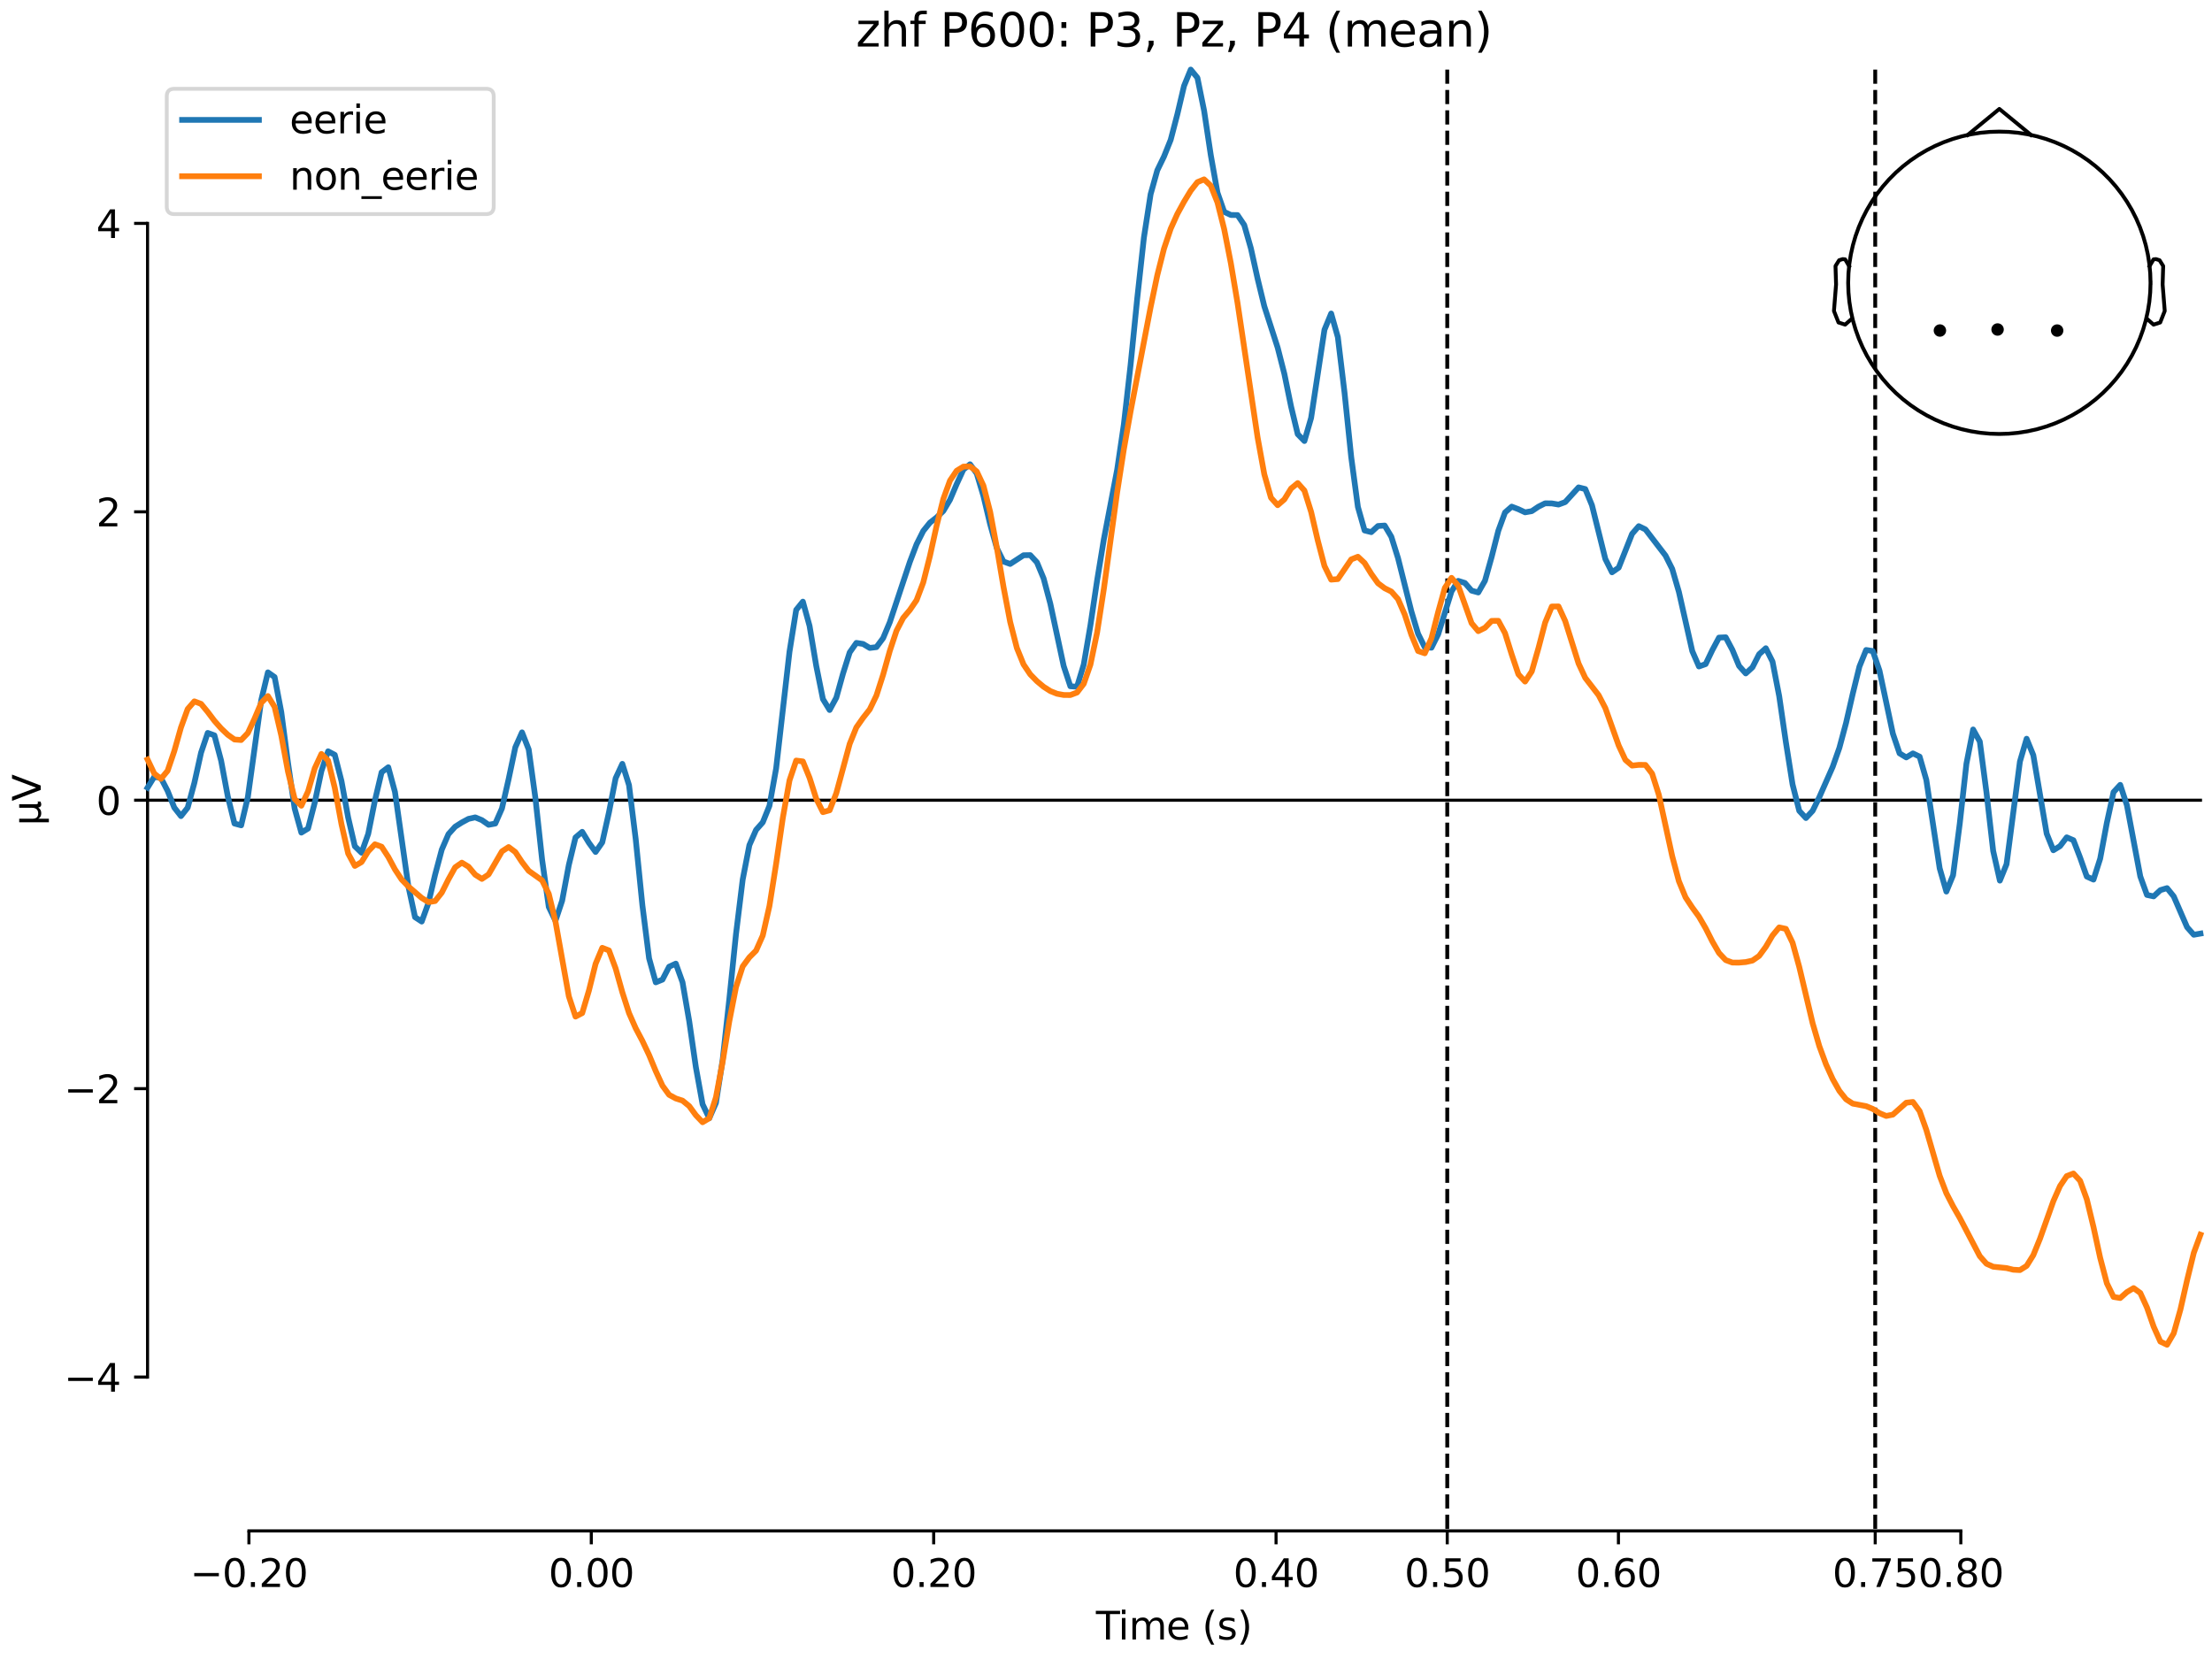 <?xml version="1.0" encoding="utf-8" standalone="no"?>
<!DOCTYPE svg PUBLIC "-//W3C//DTD SVG 1.1//EN"
  "http://www.w3.org/Graphics/SVG/1.1/DTD/svg11.dtd">
<svg xmlns:xlink="http://www.w3.org/1999/xlink" width="576pt" height="432pt" viewBox="0 0 576 432" xmlns="http://www.w3.org/2000/svg" version="1.1">
 <defs>
  <style type="text/css">*{stroke-linejoin: round; stroke-linecap: butt}</style>
 </defs>
 <g id="figure_1">
  <g id="patch_1">
   <path d="M 0 432 
L 576 432 
L 576 0 
L 0 0 
z
" style="fill: #ffffff"/>
  </g>
  <g id="axes_1">
   <g id="patch_2">
    <path d="M 38.421 398.644 
L 573 398.644 
L 573 18.118 
L 38.421 18.118 
L 38.421 398.644 
z
" style="fill: none; opacity: 0"/>
   </g>
   <g id="patch_3">
    <path d="M 38.421 358.587 
L 38.421 58.175 
" style="fill: none; stroke: #000000; stroke-width: 0.8; stroke-linejoin: miter; stroke-linecap: square"/>
   </g>
   <g id="LineCollection_1">
    <path d="M 376.86 18.118 
L 376.86 398.644 
" clip-path="url(#p47c82cd7dc)" style="fill: none; stroke-dasharray: 3.7,1.6; stroke-dashoffset: 0; stroke: #000000"/>
    <path d="M 488.303 18.118 
L 488.303 398.644 
" clip-path="url(#p47c82cd7dc)" style="fill: none; stroke-dasharray: 3.7,1.6; stroke-dashoffset: 0; stroke: #000000"/>
   </g>
   <g id="matplotlib.axis_1">
    <g id="xtick_1">
     <g id="line2d_1">
      <defs>
       <path id="m8f660db0a0" d="M 0 0 
L 0 3.5 
" style="stroke: #000000; stroke-width: 0.8"/>
      </defs>
      <g>
       <use xlink:href="#m8f660db0a0" x="64.819" y="398.644" style="stroke: #000000; stroke-width: 0.8"/>
      </g>
     </g>
     <g id="text_1">
      <!-- −0.20 -->
      <g transform="translate(49.496 413.242) scale(0.1 -0.1)">
       <defs>
        <path id="DejaVuSans-2212" d="M 678 2272 
L 4684 2272 
L 4684 1741 
L 678 1741 
L 678 2272 
z
" transform="scale(0.016)"/>
        <path id="DejaVuSans-30" d="M 2034 4250 
Q 1547 4250 1301 3770 
Q 1056 3291 1056 2328 
Q 1056 1369 1301 889 
Q 1547 409 2034 409 
Q 2525 409 2770 889 
Q 3016 1369 3016 2328 
Q 3016 3291 2770 3770 
Q 2525 4250 2034 4250 
z
M 2034 4750 
Q 2819 4750 3233 4129 
Q 3647 3509 3647 2328 
Q 3647 1150 3233 529 
Q 2819 -91 2034 -91 
Q 1250 -91 836 529 
Q 422 1150 422 2328 
Q 422 3509 836 4129 
Q 1250 4750 2034 4750 
z
" transform="scale(0.016)"/>
        <path id="DejaVuSans-2e" d="M 684 794 
L 1344 794 
L 1344 0 
L 684 0 
L 684 794 
z
" transform="scale(0.016)"/>
        <path id="DejaVuSans-32" d="M 1228 531 
L 3431 531 
L 3431 0 
L 469 0 
L 469 531 
Q 828 903 1448 1529 
Q 2069 2156 2228 2338 
Q 2531 2678 2651 2914 
Q 2772 3150 2772 3378 
Q 2772 3750 2511 3984 
Q 2250 4219 1831 4219 
Q 1534 4219 1204 4116 
Q 875 4013 500 3803 
L 500 4441 
Q 881 4594 1212 4672 
Q 1544 4750 1819 4750 
Q 2544 4750 2975 4387 
Q 3406 4025 3406 3419 
Q 3406 3131 3298 2873 
Q 3191 2616 2906 2266 
Q 2828 2175 2409 1742 
Q 1991 1309 1228 531 
z
" transform="scale(0.016)"/>
       </defs>
       <use xlink:href="#DejaVuSans-2212"/>
       <use xlink:href="#DejaVuSans-30" transform="translate(83.789 0)"/>
       <use xlink:href="#DejaVuSans-2e" transform="translate(147.412 0)"/>
       <use xlink:href="#DejaVuSans-32" transform="translate(179.199 0)"/>
       <use xlink:href="#DejaVuSans-30" transform="translate(242.822 0)"/>
      </g>
     </g>
    </g>
    <g id="xtick_2">
     <g id="line2d_2">
      <g>
       <use xlink:href="#m8f660db0a0" x="153.973" y="398.644" style="stroke: #000000; stroke-width: 0.8"/>
      </g>
     </g>
     <g id="text_2">
      <!-- 0.00 -->
      <g transform="translate(142.84 413.242) scale(0.1 -0.1)">
       <use xlink:href="#DejaVuSans-30"/>
       <use xlink:href="#DejaVuSans-2e" transform="translate(63.623 0)"/>
       <use xlink:href="#DejaVuSans-30" transform="translate(95.41 0)"/>
       <use xlink:href="#DejaVuSans-30" transform="translate(159.033 0)"/>
      </g>
     </g>
    </g>
    <g id="xtick_3">
     <g id="line2d_3">
      <g>
       <use xlink:href="#m8f660db0a0" x="243.128" y="398.644" style="stroke: #000000; stroke-width: 0.8"/>
      </g>
     </g>
     <g id="text_3">
      <!-- 0.20 -->
      <g transform="translate(231.995 413.242) scale(0.1 -0.1)">
       <use xlink:href="#DejaVuSans-30"/>
       <use xlink:href="#DejaVuSans-2e" transform="translate(63.623 0)"/>
       <use xlink:href="#DejaVuSans-32" transform="translate(95.41 0)"/>
       <use xlink:href="#DejaVuSans-30" transform="translate(159.033 0)"/>
      </g>
     </g>
    </g>
    <g id="xtick_4">
     <g id="line2d_4">
      <g>
       <use xlink:href="#m8f660db0a0" x="332.282" y="398.644" style="stroke: #000000; stroke-width: 0.8"/>
      </g>
     </g>
     <g id="text_4">
      <!-- 0.40 -->
      <g transform="translate(321.15 413.242) scale(0.1 -0.1)">
       <defs>
        <path id="DejaVuSans-34" d="M 2419 4116 
L 825 1625 
L 2419 1625 
L 2419 4116 
z
M 2253 4666 
L 3047 4666 
L 3047 1625 
L 3713 1625 
L 3713 1100 
L 3047 1100 
L 3047 0 
L 2419 0 
L 2419 1100 
L 313 1100 
L 313 1709 
L 2253 4666 
z
" transform="scale(0.016)"/>
       </defs>
       <use xlink:href="#DejaVuSans-30"/>
       <use xlink:href="#DejaVuSans-2e" transform="translate(63.623 0)"/>
       <use xlink:href="#DejaVuSans-34" transform="translate(95.41 0)"/>
       <use xlink:href="#DejaVuSans-30" transform="translate(159.033 0)"/>
      </g>
     </g>
    </g>
    <g id="xtick_5">
     <g id="line2d_5">
      <g>
       <use xlink:href="#m8f660db0a0" x="376.86" y="398.644" style="stroke: #000000; stroke-width: 0.8"/>
      </g>
     </g>
     <g id="text_5">
      <!-- 0.50 -->
      <g transform="translate(365.727 413.242) scale(0.1 -0.1)">
       <defs>
        <path id="DejaVuSans-35" d="M 691 4666 
L 3169 4666 
L 3169 4134 
L 1269 4134 
L 1269 2991 
Q 1406 3038 1543 3061 
Q 1681 3084 1819 3084 
Q 2600 3084 3056 2656 
Q 3513 2228 3513 1497 
Q 3513 744 3044 326 
Q 2575 -91 1722 -91 
Q 1428 -91 1123 -41 
Q 819 9 494 109 
L 494 744 
Q 775 591 1075 516 
Q 1375 441 1709 441 
Q 2250 441 2565 725 
Q 2881 1009 2881 1497 
Q 2881 1984 2565 2268 
Q 2250 2553 1709 2553 
Q 1456 2553 1204 2497 
Q 953 2441 691 2322 
L 691 4666 
z
" transform="scale(0.016)"/>
       </defs>
       <use xlink:href="#DejaVuSans-30"/>
       <use xlink:href="#DejaVuSans-2e" transform="translate(63.623 0)"/>
       <use xlink:href="#DejaVuSans-35" transform="translate(95.41 0)"/>
       <use xlink:href="#DejaVuSans-30" transform="translate(159.033 0)"/>
      </g>
     </g>
    </g>
    <g id="xtick_6">
     <g id="line2d_6">
      <g>
       <use xlink:href="#m8f660db0a0" x="421.437" y="398.644" style="stroke: #000000; stroke-width: 0.8"/>
      </g>
     </g>
     <g id="text_6">
      <!-- 0.60 -->
      <g transform="translate(410.304 413.242) scale(0.1 -0.1)">
       <defs>
        <path id="DejaVuSans-36" d="M 2113 2584 
Q 1688 2584 1439 2293 
Q 1191 2003 1191 1497 
Q 1191 994 1439 701 
Q 1688 409 2113 409 
Q 2538 409 2786 701 
Q 3034 994 3034 1497 
Q 3034 2003 2786 2293 
Q 2538 2584 2113 2584 
z
M 3366 4563 
L 3366 3988 
Q 3128 4100 2886 4159 
Q 2644 4219 2406 4219 
Q 1781 4219 1451 3797 
Q 1122 3375 1075 2522 
Q 1259 2794 1537 2939 
Q 1816 3084 2150 3084 
Q 2853 3084 3261 2657 
Q 3669 2231 3669 1497 
Q 3669 778 3244 343 
Q 2819 -91 2113 -91 
Q 1303 -91 875 529 
Q 447 1150 447 2328 
Q 447 3434 972 4092 
Q 1497 4750 2381 4750 
Q 2619 4750 2861 4703 
Q 3103 4656 3366 4563 
z
" transform="scale(0.016)"/>
       </defs>
       <use xlink:href="#DejaVuSans-30"/>
       <use xlink:href="#DejaVuSans-2e" transform="translate(63.623 0)"/>
       <use xlink:href="#DejaVuSans-36" transform="translate(95.41 0)"/>
       <use xlink:href="#DejaVuSans-30" transform="translate(159.033 0)"/>
      </g>
     </g>
    </g>
    <g id="xtick_7">
     <g id="line2d_7">
      <g>
       <use xlink:href="#m8f660db0a0" x="488.303" y="398.644" style="stroke: #000000; stroke-width: 0.8"/>
      </g>
     </g>
     <g id="text_7">
      <!-- 0.75 -->
      <g transform="translate(477.17 413.242) scale(0.1 -0.1)">
       <defs>
        <path id="DejaVuSans-37" d="M 525 4666 
L 3525 4666 
L 3525 4397 
L 1831 0 
L 1172 0 
L 2766 4134 
L 525 4134 
L 525 4666 
z
" transform="scale(0.016)"/>
       </defs>
       <use xlink:href="#DejaVuSans-30"/>
       <use xlink:href="#DejaVuSans-2e" transform="translate(63.623 0)"/>
       <use xlink:href="#DejaVuSans-37" transform="translate(95.41 0)"/>
       <use xlink:href="#DejaVuSans-35" transform="translate(159.033 0)"/>
      </g>
     </g>
    </g>
    <g id="xtick_8">
     <g id="line2d_8">
      <g>
       <use xlink:href="#m8f660db0a0" x="510.592" y="398.644" style="stroke: #000000; stroke-width: 0.8"/>
      </g>
     </g>
     <g id="text_8">
      <!-- 0.80 -->
      <g transform="translate(499.459 413.242) scale(0.1 -0.1)">
       <defs>
        <path id="DejaVuSans-38" d="M 2034 2216 
Q 1584 2216 1326 1975 
Q 1069 1734 1069 1313 
Q 1069 891 1326 650 
Q 1584 409 2034 409 
Q 2484 409 2743 651 
Q 3003 894 3003 1313 
Q 3003 1734 2745 1975 
Q 2488 2216 2034 2216 
z
M 1403 2484 
Q 997 2584 770 2862 
Q 544 3141 544 3541 
Q 544 4100 942 4425 
Q 1341 4750 2034 4750 
Q 2731 4750 3128 4425 
Q 3525 4100 3525 3541 
Q 3525 3141 3298 2862 
Q 3072 2584 2669 2484 
Q 3125 2378 3379 2068 
Q 3634 1759 3634 1313 
Q 3634 634 3220 271 
Q 2806 -91 2034 -91 
Q 1263 -91 848 271 
Q 434 634 434 1313 
Q 434 1759 690 2068 
Q 947 2378 1403 2484 
z
M 1172 3481 
Q 1172 3119 1398 2916 
Q 1625 2713 2034 2713 
Q 2441 2713 2670 2916 
Q 2900 3119 2900 3481 
Q 2900 3844 2670 4047 
Q 2441 4250 2034 4250 
Q 1625 4250 1398 4047 
Q 1172 3844 1172 3481 
z
" transform="scale(0.016)"/>
       </defs>
       <use xlink:href="#DejaVuSans-30"/>
       <use xlink:href="#DejaVuSans-2e" transform="translate(63.623 0)"/>
       <use xlink:href="#DejaVuSans-38" transform="translate(95.41 0)"/>
       <use xlink:href="#DejaVuSans-30" transform="translate(159.033 0)"/>
      </g>
     </g>
    </g>
    <g id="text_9">
     <!-- Time (s) -->
     <g transform="translate(285.381 426.92) scale(0.1 -0.1)">
      <defs>
       <path id="DejaVuSans-54" d="M -19 4666 
L 3928 4666 
L 3928 4134 
L 2272 4134 
L 2272 0 
L 1638 0 
L 1638 4134 
L -19 4134 
L -19 4666 
z
" transform="scale(0.016)"/>
       <path id="DejaVuSans-69" d="M 603 3500 
L 1178 3500 
L 1178 0 
L 603 0 
L 603 3500 
z
M 603 4863 
L 1178 4863 
L 1178 4134 
L 603 4134 
L 603 4863 
z
" transform="scale(0.016)"/>
       <path id="DejaVuSans-6d" d="M 3328 2828 
Q 3544 3216 3844 3400 
Q 4144 3584 4550 3584 
Q 5097 3584 5394 3201 
Q 5691 2819 5691 2113 
L 5691 0 
L 5113 0 
L 5113 2094 
Q 5113 2597 4934 2840 
Q 4756 3084 4391 3084 
Q 3944 3084 3684 2787 
Q 3425 2491 3425 1978 
L 3425 0 
L 2847 0 
L 2847 2094 
Q 2847 2600 2669 2842 
Q 2491 3084 2119 3084 
Q 1678 3084 1418 2786 
Q 1159 2488 1159 1978 
L 1159 0 
L 581 0 
L 581 3500 
L 1159 3500 
L 1159 2956 
Q 1356 3278 1631 3431 
Q 1906 3584 2284 3584 
Q 2666 3584 2933 3390 
Q 3200 3197 3328 2828 
z
" transform="scale(0.016)"/>
       <path id="DejaVuSans-65" d="M 3597 1894 
L 3597 1613 
L 953 1613 
Q 991 1019 1311 708 
Q 1631 397 2203 397 
Q 2534 397 2845 478 
Q 3156 559 3463 722 
L 3463 178 
Q 3153 47 2828 -22 
Q 2503 -91 2169 -91 
Q 1331 -91 842 396 
Q 353 884 353 1716 
Q 353 2575 817 3079 
Q 1281 3584 2069 3584 
Q 2775 3584 3186 3129 
Q 3597 2675 3597 1894 
z
M 3022 2063 
Q 3016 2534 2758 2815 
Q 2500 3097 2075 3097 
Q 1594 3097 1305 2825 
Q 1016 2553 972 2059 
L 3022 2063 
z
" transform="scale(0.016)"/>
       <path id="DejaVuSans-20" transform="scale(0.016)"/>
       <path id="DejaVuSans-28" d="M 1984 4856 
Q 1566 4138 1362 3434 
Q 1159 2731 1159 2009 
Q 1159 1288 1364 580 
Q 1569 -128 1984 -844 
L 1484 -844 
Q 1016 -109 783 600 
Q 550 1309 550 2009 
Q 550 2706 781 3412 
Q 1013 4119 1484 4856 
L 1984 4856 
z
" transform="scale(0.016)"/>
       <path id="DejaVuSans-73" d="M 2834 3397 
L 2834 2853 
Q 2591 2978 2328 3040 
Q 2066 3103 1784 3103 
Q 1356 3103 1142 2972 
Q 928 2841 928 2578 
Q 928 2378 1081 2264 
Q 1234 2150 1697 2047 
L 1894 2003 
Q 2506 1872 2764 1633 
Q 3022 1394 3022 966 
Q 3022 478 2636 193 
Q 2250 -91 1575 -91 
Q 1294 -91 989 -36 
Q 684 19 347 128 
L 347 722 
Q 666 556 975 473 
Q 1284 391 1588 391 
Q 1994 391 2212 530 
Q 2431 669 2431 922 
Q 2431 1156 2273 1281 
Q 2116 1406 1581 1522 
L 1381 1569 
Q 847 1681 609 1914 
Q 372 2147 372 2553 
Q 372 3047 722 3315 
Q 1072 3584 1716 3584 
Q 2034 3584 2315 3537 
Q 2597 3491 2834 3397 
z
" transform="scale(0.016)"/>
       <path id="DejaVuSans-29" d="M 513 4856 
L 1013 4856 
Q 1481 4119 1714 3412 
Q 1947 2706 1947 2009 
Q 1947 1309 1714 600 
Q 1481 -109 1013 -844 
L 513 -844 
Q 928 -128 1133 580 
Q 1338 1288 1338 2009 
Q 1338 2731 1133 3434 
Q 928 4138 513 4856 
z
" transform="scale(0.016)"/>
      </defs>
      <use xlink:href="#DejaVuSans-54"/>
      <use xlink:href="#DejaVuSans-69" transform="translate(57.959 0)"/>
      <use xlink:href="#DejaVuSans-6d" transform="translate(85.742 0)"/>
      <use xlink:href="#DejaVuSans-65" transform="translate(183.154 0)"/>
      <use xlink:href="#DejaVuSans-20" transform="translate(244.678 0)"/>
      <use xlink:href="#DejaVuSans-28" transform="translate(276.465 0)"/>
      <use xlink:href="#DejaVuSans-73" transform="translate(315.479 0)"/>
      <use xlink:href="#DejaVuSans-29" transform="translate(367.578 0)"/>
     </g>
    </g>
   </g>
   <g id="matplotlib.axis_2">
    <g id="ytick_1">
     <g id="line2d_9">
      <defs>
       <path id="m5c99ca7b8a" d="M 0 0 
L -3.5 0 
" style="stroke: #000000; stroke-width: 0.8"/>
      </defs>
      <g>
       <use xlink:href="#m5c99ca7b8a" x="38.421" y="358.587" style="stroke: #000000; stroke-width: 0.8"/>
      </g>
     </g>
     <g id="text_10">
      <!-- −4 -->
      <g transform="translate(16.678 362.386) scale(0.1 -0.1)">
       <use xlink:href="#DejaVuSans-2212"/>
       <use xlink:href="#DejaVuSans-34" transform="translate(83.789 0)"/>
      </g>
     </g>
    </g>
    <g id="ytick_2">
     <g id="line2d_10">
      <g>
       <use xlink:href="#m5c99ca7b8a" x="38.421" y="283.484" style="stroke: #000000; stroke-width: 0.8"/>
      </g>
     </g>
     <g id="text_11">
      <!-- −2 -->
      <g transform="translate(16.678 287.283) scale(0.1 -0.1)">
       <use xlink:href="#DejaVuSans-2212"/>
       <use xlink:href="#DejaVuSans-32" transform="translate(83.789 0)"/>
      </g>
     </g>
    </g>
    <g id="ytick_3">
     <g id="line2d_11">
      <g>
       <use xlink:href="#m5c99ca7b8a" x="38.421" y="208.381" style="stroke: #000000; stroke-width: 0.8"/>
      </g>
     </g>
     <g id="text_12">
      <!-- 0 -->
      <g transform="translate(25.058 212.18) scale(0.1 -0.1)">
       <use xlink:href="#DejaVuSans-30"/>
      </g>
     </g>
    </g>
    <g id="ytick_4">
     <g id="line2d_12">
      <g>
       <use xlink:href="#m5c99ca7b8a" x="38.421" y="133.278" style="stroke: #000000; stroke-width: 0.8"/>
      </g>
     </g>
     <g id="text_13">
      <!-- 2 -->
      <g transform="translate(25.058 137.077) scale(0.1 -0.1)">
       <use xlink:href="#DejaVuSans-32"/>
      </g>
     </g>
    </g>
    <g id="ytick_5">
     <g id="line2d_13">
      <g>
       <use xlink:href="#m5c99ca7b8a" x="38.421" y="58.175" style="stroke: #000000; stroke-width: 0.8"/>
      </g>
     </g>
     <g id="text_14">
      <!-- 4 -->
      <g transform="translate(25.058 61.974) scale(0.1 -0.1)">
       <use xlink:href="#DejaVuSans-34"/>
      </g>
     </g>
    </g>
    <g id="text_15">
     <!-- µV -->
     <g transform="translate(10.599 214.982) rotate(-90) scale(0.1 -0.1)">
      <defs>
       <path id="DejaVuSans-b5" d="M 544 -1331 
L 544 3500 
L 1119 3500 
L 1119 1325 
Q 1119 872 1334 640 
Q 1550 409 1972 409 
Q 2434 409 2667 671 
Q 2900 934 2900 1459 
L 2900 3500 
L 3475 3500 
L 3475 806 
Q 3475 619 3529 530 
Q 3584 441 3700 441 
Q 3728 441 3778 458 
Q 3828 475 3916 513 
L 3916 50 
Q 3788 -22 3673 -56 
Q 3559 -91 3450 -91 
Q 3234 -91 3106 31 
Q 2978 153 2931 403 
Q 2775 156 2548 32 
Q 2322 -91 2016 -91 
Q 1697 -91 1473 31 
Q 1250 153 1119 397 
L 1119 -1331 
L 544 -1331 
z
" transform="scale(0.016)"/>
       <path id="DejaVuSans-56" d="M 1831 0 
L 50 4666 
L 709 4666 
L 2188 738 
L 3669 4666 
L 4325 4666 
L 2547 0 
L 1831 0 
z
" transform="scale(0.016)"/>
      </defs>
      <use xlink:href="#DejaVuSans-b5"/>
      <use xlink:href="#DejaVuSans-56" transform="translate(63.623 0)"/>
     </g>
    </g>
   </g>
   <g id="patch_4">
    <path d="M 64.819 398.644 
L 510.592 398.644 
" style="fill: none; stroke: #000000; stroke-width: 0.8; stroke-linejoin: miter; stroke-linecap: square"/>
   </g>
   <g id="patch_5">
    <path d="M 38.421 208.381 
L 573 208.381 
" style="fill: none; stroke: #000000; stroke-width: 0.8; stroke-linejoin: miter; stroke-linecap: square"/>
   </g>
   <g id="text_16">
    <!-- zhf P600: P3, Pz, P4 (mean) -->
    <g transform="translate(222.872 12.118) scale(0.12 -0.12)">
     <defs>
      <path id="DejaVuSans-7a" d="M 353 3500 
L 3084 3500 
L 3084 2975 
L 922 459 
L 3084 459 
L 3084 0 
L 275 0 
L 275 525 
L 2438 3041 
L 353 3041 
L 353 3500 
z
" transform="scale(0.016)"/>
      <path id="DejaVuSans-68" d="M 3513 2113 
L 3513 0 
L 2938 0 
L 2938 2094 
Q 2938 2591 2744 2837 
Q 2550 3084 2163 3084 
Q 1697 3084 1428 2787 
Q 1159 2491 1159 1978 
L 1159 0 
L 581 0 
L 581 4863 
L 1159 4863 
L 1159 2956 
Q 1366 3272 1645 3428 
Q 1925 3584 2291 3584 
Q 2894 3584 3203 3211 
Q 3513 2838 3513 2113 
z
" transform="scale(0.016)"/>
      <path id="DejaVuSans-66" d="M 2375 4863 
L 2375 4384 
L 1825 4384 
Q 1516 4384 1395 4259 
Q 1275 4134 1275 3809 
L 1275 3500 
L 2222 3500 
L 2222 3053 
L 1275 3053 
L 1275 0 
L 697 0 
L 697 3053 
L 147 3053 
L 147 3500 
L 697 3500 
L 697 3744 
Q 697 4328 969 4595 
Q 1241 4863 1831 4863 
L 2375 4863 
z
" transform="scale(0.016)"/>
      <path id="DejaVuSans-50" d="M 1259 4147 
L 1259 2394 
L 2053 2394 
Q 2494 2394 2734 2622 
Q 2975 2850 2975 3272 
Q 2975 3691 2734 3919 
Q 2494 4147 2053 4147 
L 1259 4147 
z
M 628 4666 
L 2053 4666 
Q 2838 4666 3239 4311 
Q 3641 3956 3641 3272 
Q 3641 2581 3239 2228 
Q 2838 1875 2053 1875 
L 1259 1875 
L 1259 0 
L 628 0 
L 628 4666 
z
" transform="scale(0.016)"/>
      <path id="DejaVuSans-3a" d="M 750 794 
L 1409 794 
L 1409 0 
L 750 0 
L 750 794 
z
M 750 3309 
L 1409 3309 
L 1409 2516 
L 750 2516 
L 750 3309 
z
" transform="scale(0.016)"/>
      <path id="DejaVuSans-33" d="M 2597 2516 
Q 3050 2419 3304 2112 
Q 3559 1806 3559 1356 
Q 3559 666 3084 287 
Q 2609 -91 1734 -91 
Q 1441 -91 1130 -33 
Q 819 25 488 141 
L 488 750 
Q 750 597 1062 519 
Q 1375 441 1716 441 
Q 2309 441 2620 675 
Q 2931 909 2931 1356 
Q 2931 1769 2642 2001 
Q 2353 2234 1838 2234 
L 1294 2234 
L 1294 2753 
L 1863 2753 
Q 2328 2753 2575 2939 
Q 2822 3125 2822 3475 
Q 2822 3834 2567 4026 
Q 2313 4219 1838 4219 
Q 1578 4219 1281 4162 
Q 984 4106 628 3988 
L 628 4550 
Q 988 4650 1302 4700 
Q 1616 4750 1894 4750 
Q 2613 4750 3031 4423 
Q 3450 4097 3450 3541 
Q 3450 3153 3228 2886 
Q 3006 2619 2597 2516 
z
" transform="scale(0.016)"/>
      <path id="DejaVuSans-2c" d="M 750 794 
L 1409 794 
L 1409 256 
L 897 -744 
L 494 -744 
L 750 256 
L 750 794 
z
" transform="scale(0.016)"/>
      <path id="DejaVuSans-61" d="M 2194 1759 
Q 1497 1759 1228 1600 
Q 959 1441 959 1056 
Q 959 750 1161 570 
Q 1363 391 1709 391 
Q 2188 391 2477 730 
Q 2766 1069 2766 1631 
L 2766 1759 
L 2194 1759 
z
M 3341 1997 
L 3341 0 
L 2766 0 
L 2766 531 
Q 2569 213 2275 61 
Q 1981 -91 1556 -91 
Q 1019 -91 701 211 
Q 384 513 384 1019 
Q 384 1609 779 1909 
Q 1175 2209 1959 2209 
L 2766 2209 
L 2766 2266 
Q 2766 2663 2505 2880 
Q 2244 3097 1772 3097 
Q 1472 3097 1187 3025 
Q 903 2953 641 2809 
L 641 3341 
Q 956 3463 1253 3523 
Q 1550 3584 1831 3584 
Q 2591 3584 2966 3190 
Q 3341 2797 3341 1997 
z
" transform="scale(0.016)"/>
      <path id="DejaVuSans-6e" d="M 3513 2113 
L 3513 0 
L 2938 0 
L 2938 2094 
Q 2938 2591 2744 2837 
Q 2550 3084 2163 3084 
Q 1697 3084 1428 2787 
Q 1159 2491 1159 1978 
L 1159 0 
L 581 0 
L 581 3500 
L 1159 3500 
L 1159 2956 
Q 1366 3272 1645 3428 
Q 1925 3584 2291 3584 
Q 2894 3584 3203 3211 
Q 3513 2838 3513 2113 
z
" transform="scale(0.016)"/>
     </defs>
     <use xlink:href="#DejaVuSans-7a"/>
     <use xlink:href="#DejaVuSans-68" transform="translate(52.49 0)"/>
     <use xlink:href="#DejaVuSans-66" transform="translate(115.869 0)"/>
     <use xlink:href="#DejaVuSans-20" transform="translate(151.074 0)"/>
     <use xlink:href="#DejaVuSans-50" transform="translate(182.861 0)"/>
     <use xlink:href="#DejaVuSans-36" transform="translate(243.164 0)"/>
     <use xlink:href="#DejaVuSans-30" transform="translate(306.787 0)"/>
     <use xlink:href="#DejaVuSans-30" transform="translate(370.41 0)"/>
     <use xlink:href="#DejaVuSans-3a" transform="translate(434.033 0)"/>
     <use xlink:href="#DejaVuSans-20" transform="translate(467.725 0)"/>
     <use xlink:href="#DejaVuSans-50" transform="translate(499.512 0)"/>
     <use xlink:href="#DejaVuSans-33" transform="translate(559.814 0)"/>
     <use xlink:href="#DejaVuSans-2c" transform="translate(623.438 0)"/>
     <use xlink:href="#DejaVuSans-20" transform="translate(655.225 0)"/>
     <use xlink:href="#DejaVuSans-50" transform="translate(687.012 0)"/>
     <use xlink:href="#DejaVuSans-7a" transform="translate(747.314 0)"/>
     <use xlink:href="#DejaVuSans-2c" transform="translate(799.805 0)"/>
     <use xlink:href="#DejaVuSans-20" transform="translate(831.592 0)"/>
     <use xlink:href="#DejaVuSans-50" transform="translate(863.379 0)"/>
     <use xlink:href="#DejaVuSans-34" transform="translate(923.682 0)"/>
     <use xlink:href="#DejaVuSans-20" transform="translate(987.305 0)"/>
     <use xlink:href="#DejaVuSans-28" transform="translate(1019.092 0)"/>
     <use xlink:href="#DejaVuSans-6d" transform="translate(1058.105 0)"/>
     <use xlink:href="#DejaVuSans-65" transform="translate(1155.518 0)"/>
     <use xlink:href="#DejaVuSans-61" transform="translate(1217.041 0)"/>
     <use xlink:href="#DejaVuSans-6e" transform="translate(1278.32 0)"/>
     <use xlink:href="#DejaVuSans-29" transform="translate(1341.699 0)"/>
    </g>
   </g>
   <g id="legend_1">
    <g id="patch_6">
     <path d="M 45.421 55.753 
L 126.563 55.753 
Q 128.563 55.753 128.563 53.753 
L 128.563 25.118 
Q 128.563 23.118 126.563 23.118 
L 45.421 23.118 
Q 43.421 23.118 43.421 25.118 
L 43.421 53.753 
Q 43.421 55.753 45.421 55.753 
z
" style="fill: #ffffff; opacity: 0.8; stroke: #cccccc; stroke-linejoin: miter"/>
    </g>
    <g id="line2d_14">
     <path d="M 47.421 31.217 
L 57.421 31.217 
L 67.421 31.217 
" style="fill: none; stroke: #1f77b4; stroke-width: 1.5; stroke-linecap: square"/>
    </g>
    <g id="text_17">
     <!-- eerie -->
     <g transform="translate(75.421 34.717) scale(0.1 -0.1)">
      <defs>
       <path id="DejaVuSans-72" d="M 2631 2963 
Q 2534 3019 2420 3045 
Q 2306 3072 2169 3072 
Q 1681 3072 1420 2755 
Q 1159 2438 1159 1844 
L 1159 0 
L 581 0 
L 581 3500 
L 1159 3500 
L 1159 2956 
Q 1341 3275 1631 3429 
Q 1922 3584 2338 3584 
Q 2397 3584 2469 3576 
Q 2541 3569 2628 3553 
L 2631 2963 
z
" transform="scale(0.016)"/>
      </defs>
      <use xlink:href="#DejaVuSans-65"/>
      <use xlink:href="#DejaVuSans-65" transform="translate(61.523 0)"/>
      <use xlink:href="#DejaVuSans-72" transform="translate(123.047 0)"/>
      <use xlink:href="#DejaVuSans-69" transform="translate(164.16 0)"/>
      <use xlink:href="#DejaVuSans-65" transform="translate(191.943 0)"/>
     </g>
    </g>
    <g id="line2d_15">
     <path d="M 47.421 45.895 
L 57.421 45.895 
L 67.421 45.895 
" style="fill: none; stroke: #ff7f0e; stroke-width: 1.5; stroke-linecap: square"/>
    </g>
    <g id="text_18">
     <!-- non_eerie -->
     <g transform="translate(75.421 49.395) scale(0.1 -0.1)">
      <defs>
       <path id="DejaVuSans-6f" d="M 1959 3097 
Q 1497 3097 1228 2736 
Q 959 2375 959 1747 
Q 959 1119 1226 758 
Q 1494 397 1959 397 
Q 2419 397 2687 759 
Q 2956 1122 2956 1747 
Q 2956 2369 2687 2733 
Q 2419 3097 1959 3097 
z
M 1959 3584 
Q 2709 3584 3137 3096 
Q 3566 2609 3566 1747 
Q 3566 888 3137 398 
Q 2709 -91 1959 -91 
Q 1206 -91 779 398 
Q 353 888 353 1747 
Q 353 2609 779 3096 
Q 1206 3584 1959 3584 
z
" transform="scale(0.016)"/>
       <path id="DejaVuSans-5f" d="M 3263 -1063 
L 3263 -1509 
L -63 -1509 
L -63 -1063 
L 3263 -1063 
z
" transform="scale(0.016)"/>
      </defs>
      <use xlink:href="#DejaVuSans-6e"/>
      <use xlink:href="#DejaVuSans-6f" transform="translate(63.379 0)"/>
      <use xlink:href="#DejaVuSans-6e" transform="translate(124.561 0)"/>
      <use xlink:href="#DejaVuSans-5f" transform="translate(187.939 0)"/>
      <use xlink:href="#DejaVuSans-65" transform="translate(237.939 0)"/>
      <use xlink:href="#DejaVuSans-65" transform="translate(299.463 0)"/>
      <use xlink:href="#DejaVuSans-72" transform="translate(360.986 0)"/>
      <use xlink:href="#DejaVuSans-69" transform="translate(402.1 0)"/>
      <use xlink:href="#DejaVuSans-65" transform="translate(429.883 0)"/>
     </g>
    </g>
   </g>
   <g id="line2d_16">
    <path d="M 38.421 205.099 
L 40.162 202.288 
L 41.903 202.568 
L 43.644 205.943 
L 45.386 210.298 
L 47.127 212.513 
L 48.868 210.319 
L 50.61 203.88 
L 52.351 196.008 
L 54.092 190.851 
L 55.834 191.483 
L 57.575 198.053 
L 59.316 207.391 
L 61.057 214.443 
L 62.799 214.917 
L 64.54 207.566 
L 68.023 182.327 
L 69.764 175.078 
L 71.505 176.301 
L 73.247 185.43 
L 74.988 198.618 
L 76.729 210.55 
L 78.47 216.813 
L 80.212 215.75 
L 81.953 209.025 
L 83.694 200.781 
L 85.436 195.637 
L 87.177 196.555 
L 88.918 203.372 
L 90.66 212.878 
L 92.401 220.37 
L 94.142 222.055 
L 95.883 217.142 
L 97.625 208.455 
L 99.366 201.104 
L 101.107 199.788 
L 102.849 206.23 
L 106.331 230.747 
L 108.073 238.83 
L 109.814 239.971 
L 111.555 235.164 
L 113.296 227.777 
L 115.038 221.236 
L 116.779 217.205 
L 118.52 215.269 
L 120.262 214.167 
L 122.003 213.229 
L 123.744 212.842 
L 125.486 213.558 
L 127.227 214.775 
L 128.968 214.455 
L 130.709 210.503 
L 132.451 202.859 
L 134.192 194.586 
L 135.933 190.7 
L 137.675 195.152 
L 139.416 207.802 
L 141.157 223.812 
L 142.899 236.167 
L 144.64 239.764 
L 146.381 234.54 
L 148.122 225.23 
L 149.864 218.073 
L 151.605 216.599 
L 153.346 219.458 
L 155.088 221.852 
L 156.829 219.353 
L 158.57 211.538 
L 160.312 202.648 
L 162.053 198.903 
L 163.794 204.446 
L 165.535 218.492 
L 167.277 235.74 
L 169.018 249.539 
L 170.759 255.801 
L 172.501 255.088 
L 174.242 251.725 
L 175.983 250.925 
L 177.725 255.776 
L 179.466 265.877 
L 181.207 277.92 
L 182.948 287.547 
L 184.69 291.196 
L 186.431 287.192 
L 188.172 276.039 
L 189.914 260.15 
L 191.655 243.214 
L 193.396 229.043 
L 195.138 220.068 
L 196.879 216.108 
L 198.62 214.137 
L 200.361 209.829 
L 202.103 200.105 
L 205.585 169.696 
L 207.327 158.814 
L 209.068 156.663 
L 210.809 162.987 
L 212.551 173.406 
L 214.292 182.051 
L 216.033 184.883 
L 217.774 181.677 
L 219.516 175.403 
L 221.257 169.887 
L 222.998 167.407 
L 224.74 167.681 
L 226.481 168.725 
L 228.222 168.51 
L 229.964 166.164 
L 231.705 162.022 
L 235.187 151.532 
L 236.929 146.315 
L 238.67 141.733 
L 240.411 138.269 
L 242.153 136.098 
L 243.894 134.736 
L 245.635 133.062 
L 247.377 130.139 
L 249.118 126.059 
L 250.859 122.28 
L 252.6 120.899 
L 254.342 123.306 
L 256.083 129.165 
L 257.824 136.473 
L 259.566 142.716 
L 261.307 146.222 
L 263.048 146.854 
L 266.531 144.585 
L 268.272 144.551 
L 270.013 146.426 
L 271.755 150.623 
L 273.496 157.177 
L 276.979 173.43 
L 278.72 178.699 
L 280.461 178.824 
L 282.203 173.045 
L 283.944 162.837 
L 285.685 151.142 
L 287.427 140.507 
L 290.909 122.293 
L 292.65 110.505 
L 294.392 95.101 
L 296.133 77.717 
L 297.874 61.864 
L 299.616 50.583 
L 301.357 44.352 
L 303.098 40.763 
L 304.84 36.427 
L 306.581 29.756 
L 308.322 22.368 
L 310.063 18.118 
L 311.805 20.247 
L 313.546 28.829 
L 315.287 40.405 
L 317.029 50.173 
L 318.77 55.162 
L 320.511 55.982 
L 322.253 56.003 
L 323.994 58.589 
L 325.735 64.683 
L 327.476 72.561 
L 329.218 79.736 
L 332.7 90.525 
L 334.442 97.34 
L 336.183 105.813 
L 337.924 113.054 
L 339.666 114.841 
L 341.407 108.845 
L 344.889 85.873 
L 346.631 81.637 
L 348.372 87.783 
L 350.113 102.229 
L 351.855 119.034 
L 353.596 132.008 
L 355.337 138.132 
L 357.079 138.568 
L 358.82 136.971 
L 360.561 136.85 
L 362.302 139.767 
L 364.044 145.343 
L 367.526 159.224 
L 369.268 165.042 
L 371.009 168.546 
L 372.75 168.661 
L 374.492 165.18 
L 377.974 153.991 
L 379.715 151.256 
L 381.457 151.803 
L 383.198 153.802 
L 384.939 154.282 
L 386.681 151.23 
L 388.422 145.027 
L 390.163 138.191 
L 391.905 133.446 
L 393.646 131.926 
L 395.387 132.594 
L 397.128 133.409 
L 398.87 133.101 
L 400.611 131.933 
L 402.352 131.06 
L 404.094 131.088 
L 405.835 131.384 
L 407.576 130.746 
L 411.059 126.914 
L 412.8 127.344 
L 414.541 131.555 
L 418.024 145.547 
L 419.765 149.027 
L 421.507 147.817 
L 424.989 139.014 
L 426.731 137.01 
L 428.472 137.858 
L 433.696 144.67 
L 435.437 148.139 
L 437.178 154.121 
L 440.661 169.542 
L 442.402 173.551 
L 444.144 172.929 
L 445.885 169.29 
L 447.626 166.029 
L 449.367 165.947 
L 451.109 169.22 
L 452.85 173.408 
L 454.591 175.362 
L 456.333 173.768 
L 458.074 170.354 
L 459.815 168.798 
L 461.557 172.276 
L 463.298 181.271 
L 465.039 193.257 
L 466.78 204.264 
L 468.522 211.138 
L 470.263 213.014 
L 472.004 211.139 
L 473.746 207.58 
L 477.228 199.685 
L 478.97 194.736 
L 480.711 188.25 
L 482.452 180.657 
L 484.193 173.573 
L 485.935 169.255 
L 487.676 169.526 
L 489.417 174.635 
L 492.9 191.044 
L 494.641 196.166 
L 496.383 197.23 
L 498.124 196.185 
L 499.865 197.025 
L 501.606 203.066 
L 505.089 226.118 
L 506.83 232.167 
L 508.572 227.919 
L 510.313 214.499 
L 512.054 198.869 
L 513.796 189.951 
L 515.537 193.09 
L 517.278 206.385 
L 519.019 221.588 
L 520.761 229.312 
L 522.502 225.03 
L 525.985 198.306 
L 527.726 192.365 
L 529.467 196.64 
L 532.95 217.082 
L 534.691 221.402 
L 536.432 220.33 
L 538.174 218.041 
L 539.915 218.789 
L 541.656 223.31 
L 543.398 228.256 
L 545.139 229.044 
L 546.88 223.603 
L 548.622 214.248 
L 550.363 206.267 
L 552.104 204.377 
L 553.845 209.701 
L 557.328 228.221 
L 559.069 233.042 
L 560.811 233.412 
L 562.552 231.788 
L 564.293 231.266 
L 566.035 233.416 
L 569.517 241.448 
L 571.258 243.408 
L 573 243.101 
L 573 243.101 
" style="fill: none; stroke: #1f77b4; stroke-width: 1.5; stroke-linecap: square"/>
   </g>
   <g id="line2d_17">
    <path d="M 38.421 197.778 
L 40.162 201.425 
L 41.903 202.821 
L 43.644 200.709 
L 45.386 195.578 
L 47.127 189.42 
L 48.868 184.63 
L 50.61 182.63 
L 52.351 183.284 
L 54.092 185.388 
L 55.834 187.699 
L 57.575 189.67 
L 59.316 191.327 
L 61.057 192.564 
L 62.799 192.699 
L 64.54 190.883 
L 66.281 187.133 
L 68.023 183.016 
L 69.764 181.246 
L 71.505 184.072 
L 73.247 191.535 
L 74.988 200.922 
L 76.729 208.059 
L 78.47 209.809 
L 80.212 206.087 
L 81.953 200.072 
L 83.694 196.326 
L 85.436 198.034 
L 87.177 205.165 
L 88.918 214.602 
L 90.66 222.248 
L 92.401 225.485 
L 94.142 224.486 
L 95.883 221.68 
L 97.625 219.854 
L 99.366 220.477 
L 101.107 223.143 
L 102.849 226.392 
L 104.59 229.03 
L 106.331 230.832 
L 109.814 233.822 
L 111.555 234.907 
L 113.296 234.632 
L 115.038 232.443 
L 116.779 228.975 
L 118.52 225.845 
L 120.262 224.633 
L 122.003 225.691 
L 123.744 227.765 
L 125.486 228.867 
L 127.227 227.7 
L 130.709 221.692 
L 132.451 220.565 
L 134.192 221.865 
L 135.933 224.488 
L 137.675 226.761 
L 141.157 229.238 
L 142.899 232.751 
L 144.64 239.941 
L 148.122 259.438 
L 149.864 264.716 
L 151.605 263.809 
L 153.346 257.974 
L 155.088 250.978 
L 156.829 246.812 
L 158.57 247.487 
L 160.312 252.184 
L 162.053 258.381 
L 163.794 263.8 
L 165.535 267.752 
L 167.277 271.048 
L 169.018 274.72 
L 170.759 278.914 
L 172.501 282.708 
L 174.242 285.096 
L 175.983 286.037 
L 177.725 286.6 
L 179.466 288.023 
L 181.207 290.402 
L 182.948 292.229 
L 184.69 291.182 
L 186.431 285.745 
L 188.172 276.488 
L 189.914 265.909 
L 191.655 257.041 
L 193.396 251.656 
L 195.138 249.281 
L 196.879 247.538 
L 198.62 243.61 
L 200.361 235.918 
L 202.103 224.931 
L 203.844 212.99 
L 205.585 203.209 
L 207.327 198.05 
L 209.068 198.274 
L 210.809 202.547 
L 212.551 207.997 
L 214.292 211.481 
L 216.033 210.992 
L 217.774 206.533 
L 221.257 193.701 
L 222.998 189.413 
L 224.74 186.933 
L 226.481 184.716 
L 228.222 181.108 
L 229.964 175.682 
L 231.705 169.494 
L 233.446 164.251 
L 235.187 160.906 
L 236.929 158.835 
L 238.67 156.289 
L 240.411 151.679 
L 242.153 144.789 
L 243.894 136.903 
L 245.635 129.931 
L 247.377 125.143 
L 249.118 122.573 
L 250.859 121.508 
L 252.6 121.441 
L 254.342 122.758 
L 256.083 126.469 
L 257.824 133.241 
L 259.566 142.578 
L 261.307 152.815 
L 263.048 161.967 
L 264.79 168.735 
L 266.531 173.018 
L 268.272 175.6 
L 270.013 177.379 
L 271.755 178.83 
L 273.496 179.948 
L 275.237 180.647 
L 276.979 180.975 
L 278.72 180.986 
L 280.461 180.328 
L 282.203 178.064 
L 283.944 173.067 
L 285.685 164.711 
L 287.427 153.441 
L 290.909 128.161 
L 292.65 116.974 
L 294.392 107.166 
L 299.616 79.99 
L 301.357 71.666 
L 303.098 64.762 
L 304.84 59.57 
L 306.581 55.709 
L 308.322 52.52 
L 310.063 49.656 
L 311.805 47.432 
L 313.546 46.707 
L 315.287 48.346 
L 317.029 52.737 
L 318.77 59.652 
L 320.511 68.537 
L 322.253 78.901 
L 327.476 113.902 
L 329.218 123.49 
L 330.959 129.609 
L 332.7 131.548 
L 334.442 130.043 
L 336.183 127.219 
L 337.924 125.79 
L 339.666 127.735 
L 341.407 133.279 
L 343.148 140.742 
L 344.889 147.382 
L 346.631 150.934 
L 348.372 150.791 
L 351.855 145.67 
L 353.596 144.973 
L 355.337 146.598 
L 357.079 149.426 
L 358.82 151.864 
L 360.561 153.17 
L 362.302 154.038 
L 364.044 156.007 
L 365.785 160.016 
L 367.526 165.311 
L 369.268 169.525 
L 371.009 170.117 
L 372.75 166.19 
L 374.492 159.378 
L 376.233 153.089 
L 377.974 150.468 
L 379.715 152.51 
L 383.198 162.28 
L 384.939 164.347 
L 386.681 163.477 
L 388.422 161.673 
L 390.163 161.659 
L 391.905 164.871 
L 393.646 170.423 
L 395.387 175.584 
L 397.128 177.48 
L 398.87 174.839 
L 400.611 168.77 
L 402.352 162.125 
L 404.094 157.937 
L 405.835 157.914 
L 407.576 161.712 
L 411.059 172.78 
L 412.8 176.515 
L 416.283 181.028 
L 418.024 184.376 
L 421.507 194.132 
L 423.248 197.872 
L 424.989 199.36 
L 426.731 199.173 
L 428.472 199.183 
L 430.213 201.466 
L 431.954 206.952 
L 435.437 222.936 
L 437.178 229.458 
L 438.92 233.674 
L 440.661 236.308 
L 442.402 238.695 
L 444.144 241.701 
L 445.885 245.144 
L 447.626 248.155 
L 449.367 250.001 
L 451.109 250.651 
L 452.85 250.66 
L 454.591 250.516 
L 456.333 250.13 
L 458.074 248.922 
L 459.815 246.551 
L 461.557 243.59 
L 463.298 241.494 
L 465.039 241.87 
L 466.78 245.478 
L 468.522 251.783 
L 472.004 266.442 
L 473.746 272.406 
L 475.487 277.147 
L 477.228 280.987 
L 478.97 284.071 
L 480.711 286.246 
L 482.452 287.381 
L 485.935 288.039 
L 487.676 288.761 
L 489.417 289.852 
L 491.159 290.594 
L 492.9 290.241 
L 496.383 287.144 
L 498.124 286.949 
L 499.865 289.327 
L 501.606 294.21 
L 505.089 306.18 
L 506.83 310.719 
L 508.572 314.098 
L 510.313 317.125 
L 515.537 327.105 
L 517.278 329.075 
L 519.019 329.85 
L 522.502 330.205 
L 524.243 330.631 
L 525.985 330.728 
L 527.726 329.639 
L 529.467 326.839 
L 531.209 322.549 
L 534.691 312.763 
L 536.432 308.827 
L 538.174 306.247 
L 539.915 305.575 
L 541.656 307.468 
L 543.398 312.288 
L 545.139 319.513 
L 546.88 327.535 
L 548.622 334.167 
L 550.363 337.719 
L 552.104 337.998 
L 553.845 336.459 
L 555.587 335.417 
L 557.328 336.679 
L 559.069 340.488 
L 560.811 345.467 
L 562.552 349.345 
L 564.293 350.173 
L 566.035 347.184 
L 567.776 341.014 
L 569.517 333.346 
L 571.258 326.238 
L 573 321.51 
L 573 321.51 
" style="fill: none; stroke: #ff7f0e; stroke-width: 1.5; stroke-linecap: square"/>
   </g>
  </g>
  <g id="axes_2">
   <g id="PathCollection_1">
    <defs>
     <path id="C0_0_388eedb91b" d="M 0 1.118 
C 0.297 1.118 0.581 1 0.791 0.791 
C 1 0.581 1.118 0.297 1.118 -0 
C 1.118 -0.297 1 -0.581 0.791 -0.791 
C 0.581 -1 0.297 -1.118 0 -1.118 
C -0.297 -1.118 -0.581 -1 -0.791 -0.791 
C -1 -0.581 -1.118 -0.297 -1.118 0 
C -1.118 0.297 -1 0.581 -0.791 0.791 
C -0.581 1 -0.297 1.118 0 1.118 
z
"/>
    </defs>
    <g clip-path="url(#pe29132242a)">
     <use xlink:href="#C0_0_388eedb91b" x="505.148" y="86.069" style="stroke: #000000"/>
    </g>
    <g clip-path="url(#pe29132242a)">
     <use xlink:href="#C0_0_388eedb91b" x="535.678" y="86.079" style="stroke: #000000"/>
    </g>
    <g clip-path="url(#pe29132242a)">
     <use xlink:href="#C0_0_388eedb91b" x="520.166" y="85.801" style="stroke: #000000"/>
    </g>
   </g>
   <g id="matplotlib.axis_3"/>
   <g id="matplotlib.axis_4"/>
   <g id="line2d_18">
    <path d="M 559.993 73.637 
L 559.915 71.165 
L 559.682 68.703 
L 559.295 66.26 
L 558.756 63.846 
L 558.066 61.471 
L 557.228 59.145 
L 556.246 56.875 
L 555.123 54.671 
L 553.864 52.543 
L 552.474 50.497 
L 550.958 48.543 
L 549.323 46.688 
L 547.574 44.939 
L 545.719 43.304 
L 543.765 41.788 
L 541.719 40.398 
L 539.591 39.139 
L 537.387 38.016 
L 535.118 37.034 
L 532.791 36.196 
L 530.416 35.506 
L 528.002 34.967 
L 525.56 34.58 
L 523.097 34.347 
L 520.626 34.27 
L 518.154 34.347 
L 515.692 34.58 
L 513.249 34.967 
L 510.835 35.506 
L 508.461 36.196 
L 506.134 37.034 
L 503.864 38.016 
L 501.66 39.139 
L 499.532 40.398 
L 497.486 41.788 
L 495.532 43.304 
L 493.677 44.939 
L 491.928 46.688 
L 490.293 48.543 
L 488.777 50.497 
L 487.387 52.543 
L 486.128 54.671 
L 485.005 56.875 
L 484.023 59.145 
L 483.185 61.471 
L 482.495 63.846 
L 481.956 66.26 
L 481.569 68.703 
L 481.336 71.165 
L 481.259 73.637 
L 481.336 76.108 
L 481.569 78.571 
L 481.956 81.013 
L 482.495 83.427 
L 483.185 85.802 
L 484.023 88.128 
L 485.005 90.398 
L 486.128 92.602 
L 487.387 94.73 
L 488.777 96.776 
L 490.293 98.73 
L 491.928 100.585 
L 493.677 102.334 
L 495.532 103.969 
L 497.486 105.485 
L 499.532 106.875 
L 501.66 108.134 
L 503.864 109.257 
L 506.134 110.239 
L 508.461 111.077 
L 510.835 111.767 
L 513.249 112.306 
L 515.692 112.693 
L 518.154 112.926 
L 520.626 113.003 
L 523.097 112.926 
L 525.56 112.693 
L 528.002 112.306 
L 530.416 111.767 
L 532.791 111.077 
L 535.118 110.239 
L 537.387 109.257 
L 539.591 108.134 
L 541.719 106.875 
L 543.765 105.485 
L 545.719 103.969 
L 547.574 102.334 
L 549.323 100.585 
L 550.958 98.73 
L 552.474 96.776 
L 553.864 94.73 
L 555.123 92.602 
L 556.246 90.398 
L 557.228 88.128 
L 558.066 85.802 
L 558.756 83.427 
L 559.295 81.013 
L 559.682 78.571 
L 559.915 76.108 
L 559.993 73.637 
" style="fill: none; stroke: #000000; stroke-linecap: square"/>
   </g>
   <g id="line2d_19">
    <path d="M 512.381 35.143 
L 520.626 28.365 
L 528.871 35.143 
" style="fill: none; stroke: #000000; stroke-linecap: square"/>
   </g>
   <g id="line2d_20">
    <path d="M 481.495 69.267 
L 480.471 67.535 
L 479.841 67.472 
L 478.905 67.763 
L 477.96 69.267 
L 478.109 74.07 
L 477.558 80.975 
L 478.739 83.974 
L 480.471 84.533 
L 482.125 83.077 
" style="fill: none; stroke: #000000; stroke-linecap: square"/>
   </g>
   <g id="line2d_21">
    <path d="M 559.756 69.267 
L 560.78 67.535 
L 561.41 67.472 
L 562.347 67.763 
L 563.291 69.267 
L 563.142 74.07 
L 563.693 80.975 
L 562.512 83.974 
L 560.78 84.533 
L 559.126 83.077 
" style="fill: none; stroke: #000000; stroke-linecap: square"/>
   </g>
  </g>
 </g>
 <defs>
  <clipPath id="p47c82cd7dc">
   <rect x="38.421" y="18.118" width="534.579" height="380.525"/>
  </clipPath>
  <clipPath id="pe29132242a">
   <rect x="473.251" y="24.133" width="94.748" height="93.103"/>
  </clipPath>
 </defs>
</svg>
